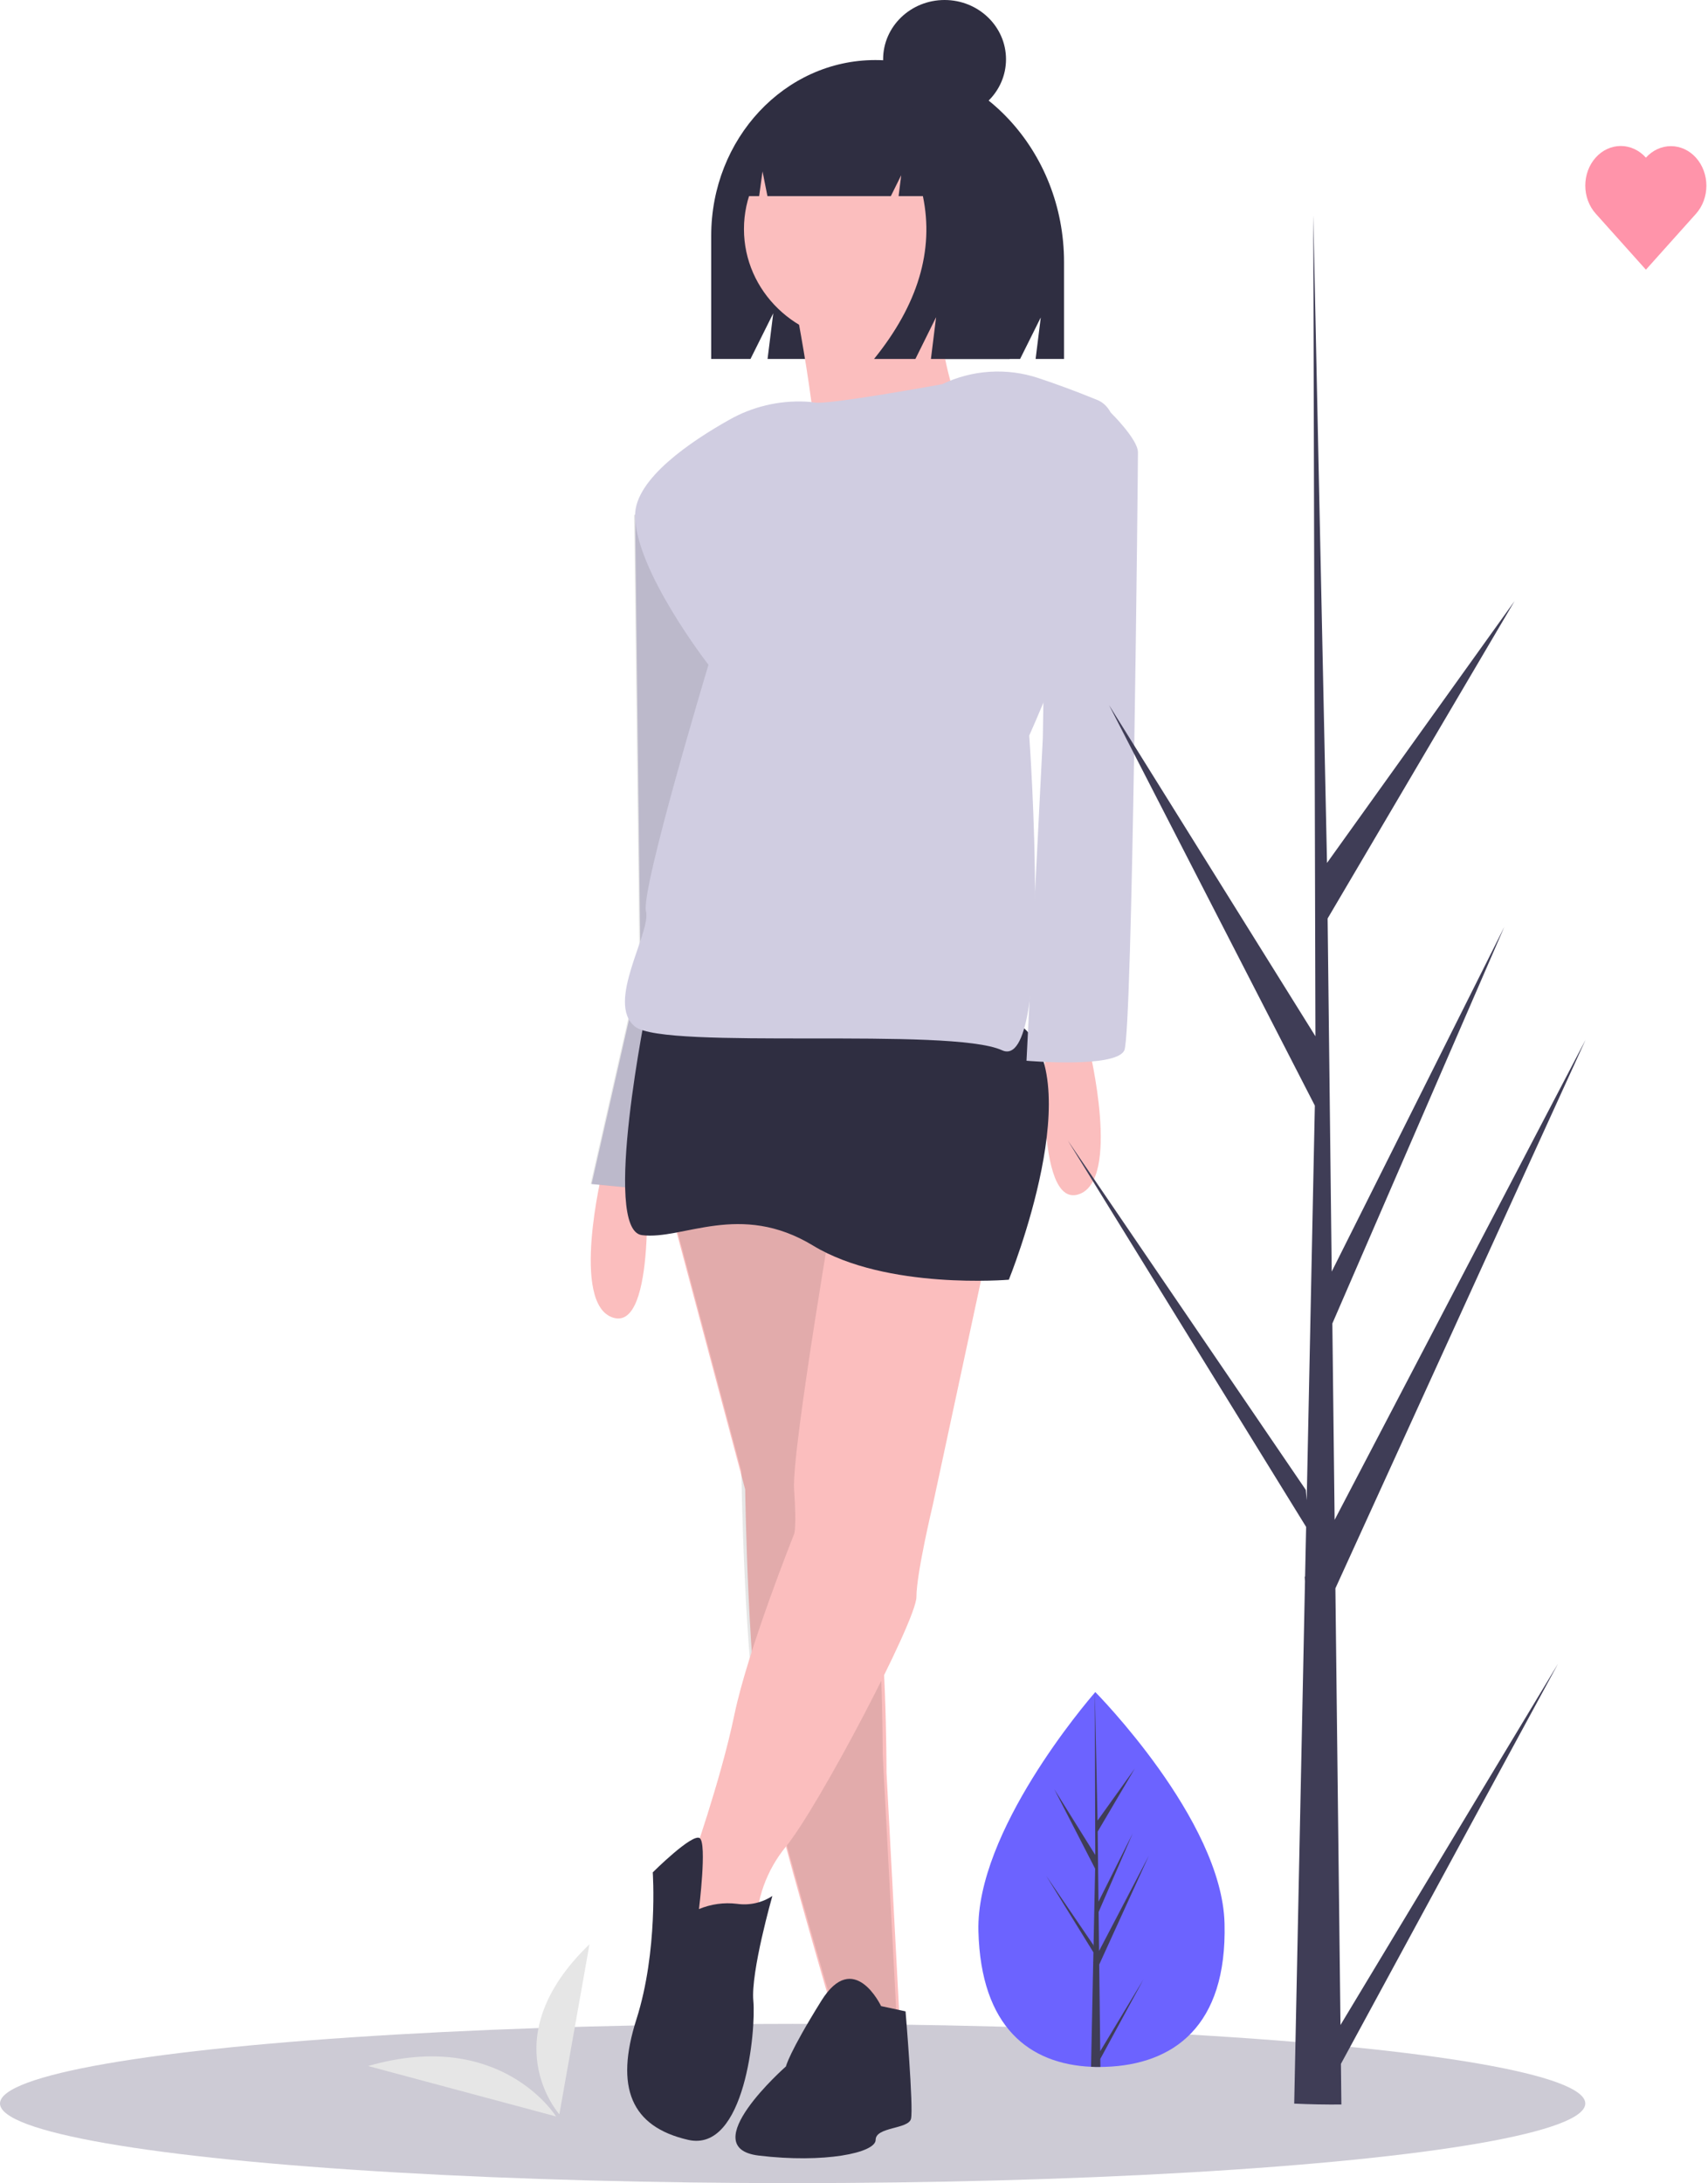 <svg width="515" height="658" viewBox="0 0 515 658" fill="none" xmlns="http://www.w3.org/2000/svg">
<path d="M202.56 365.95L224.688 448.941C224.688 448.941 225.508 507.43 230.425 530.351C235.343 553.273 251.734 608.6 251.734 608.6L271.404 611.761L267.306 534.303C267.306 534.303 267.306 487.67 263.208 477.395C259.11 467.12 250.915 361.998 250.915 361.998L202.56 365.95Z" fill="#FBBEBE"/>
<path opacity="0.1" d="M201.409 360.401L223.537 443.392C223.537 443.392 224.357 501.88 229.274 524.802C234.192 547.723 250.583 603.05 250.583 603.05L270.253 606.212L266.155 528.754C266.155 528.754 266.155 482.121 262.057 471.846C257.96 461.571 249.764 356.449 249.764 356.449L201.409 360.401Z" fill="black"/>
<path d="M263.911 18.103H263.91C236.592 18.103 214.445 41.805 214.445 71.044V108.191H226.292L233.151 94.428L231.436 108.191H307.582L313.817 95.679L312.259 108.191H320.832V79.024C320.832 45.378 295.347 18.103 263.911 18.103Z" fill="#2F2E41"/>
<path d="M181.661 352.909C181.661 352.909 171.826 393.219 184.939 397.171C198.052 401.123 194.774 352.909 194.774 352.909H181.661Z" fill="#FBBEBE"/>
<path d="M198.052 148.198L191.495 155.311L193.135 292.049L178.382 356.861L211.165 360.023L227.556 229.608L222.64 163.215L198.052 148.198Z" fill="#D0CDE1"/>
<path opacity="0.1" d="M197.755 148.198L191.198 155.311L192.837 292.049L178.085 356.861L210.868 360.023L227.259 229.608L222.342 163.215L197.755 148.198Z" fill="black"/>
<path d="M259.534 103C278.982 103 294.748 87.796 294.748 69.04C294.748 50.285 278.982 35.08 259.534 35.08C240.086 35.08 224.32 50.285 224.32 69.04C224.32 87.796 240.086 103 259.534 103Z" fill="#FBBEBE"/>
<path d="M239.345 89.416C239.345 89.416 249.674 141.036 244.979 146.469C240.284 151.903 294.748 136.508 294.748 136.508C294.748 136.508 276.906 101.189 286.297 81.266L239.345 89.416Z" fill="#FBBEBE"/>
<path d="M328.365 315.76C328.365 315.76 338.2 356.07 325.086 360.022C311.973 363.974 315.252 315.76 315.252 315.76H328.365Z" fill="#FBBEBE"/>
<path d="M252.554 356.466C252.554 356.466 238.621 437.085 239.441 448.941C240.26 460.797 239.441 462.378 239.441 462.378C239.441 462.378 225.508 497.155 221.41 516.915C217.312 536.674 208.297 561.967 208.297 561.967C208.297 561.967 197.642 584.888 206.658 584.888C215.673 584.888 227.967 581.727 227.967 581.727C227.934 572.597 231.112 563.726 236.982 556.563C246.817 544.578 276.322 488.461 276.322 481.347C276.322 474.234 281.239 453.684 281.239 453.684L300.089 365.95L252.554 356.466Z" fill="#FBBEBE"/>
<ellipse cx="239" cy="634" rx="239" ry="24" fill="#C5C3CF" fill-opacity="0.87"/>
<path d="M195.183 302.719C195.183 302.719 181.251 370.693 193.544 372.273C205.838 373.854 223.049 361.998 245.178 375.435C267.306 388.872 304.187 385.71 304.187 385.71C304.187 385.71 329.594 323.269 306.646 308.252C283.698 293.235 195.183 302.719 195.183 302.719Z" fill="#2F2E41"/>
<path d="M210.756 575.403C214.363 573.889 218.327 573.343 222.23 573.823C225.964 574.357 229.77 573.51 232.884 571.452C232.884 571.452 226.327 594.373 227.147 603.067C227.967 611.761 224.688 648.91 207.477 644.958C190.266 641.006 185.349 629.15 191.905 608.6C198.462 588.05 196.823 564.338 196.823 564.338C196.823 564.338 208.784 552.423 210.999 554.033C213.214 555.644 210.756 575.403 210.756 575.403Z" fill="#2F2E41"/>
<path d="M265.667 604.648C265.667 604.648 257.471 587.259 247.636 603.067C237.801 618.875 236.982 622.827 236.982 622.827C236.982 622.827 209.116 647.329 228.786 649.7C248.456 652.071 264.028 648.91 264.028 644.958C264.028 641.006 273.863 641.796 274.682 638.635C275.502 635.473 273.043 606.229 273.043 606.229L265.667 604.648Z" fill="#2F2E41"/>
<path d="M284.108 115.792C284.108 115.792 249.685 122.115 245.588 121.325C244.664 121.168 243.731 121.072 242.794 121.039C234.78 120.688 226.832 122.588 219.917 126.51C208.504 132.904 191.496 144.282 191.496 155.312C191.496 171.91 213.624 200.364 213.624 200.364C213.624 200.364 193.135 268.337 194.774 274.66C196.413 280.983 182.48 302.324 191.496 309.437C200.511 316.551 286.566 309.437 302.138 316.551C317.71 323.664 310.334 221.704 310.334 221.704C310.334 221.704 352.132 129.229 330.823 120.534C323.928 117.721 317.977 115.57 313.081 113.947C308.367 112.382 303.376 111.739 298.402 112.056C293.427 112.373 288.567 113.643 284.108 115.792Z" fill="#D0CDE1"/>
<path d="M316.071 121.325L334.877 124.322C334.877 124.322 343.117 132.39 343.117 136.342C343.117 140.294 341.478 311.018 339.019 316.551C336.56 322.084 309.514 319.712 309.514 319.712L314.432 222.495L316.071 121.325Z" fill="#D0CDE1"/>
<path d="M277.973 32.687C275.592 29.604 272.508 27.092 268.958 25.345C265.408 23.598 261.489 22.663 257.504 22.613H256.533C237.808 22.613 222.629 38.953 222.629 59.109V59.109H228.903L229.916 51.672L231.402 59.109H268.613L271.731 52.817L270.951 59.109H278.272C281.688 75.47 276.779 91.831 263.547 108.191H276.017L282.252 95.606L280.694 108.191H304.465L309.141 79.246C309.141 57.568 296.081 39.186 277.973 32.687Z" fill="#2F2E41"/>
<path d="M284.807 35.734C295.039 35.734 303.334 27.735 303.334 17.867C303.334 7.999 295.039 0 284.807 0C274.575 0 266.28 7.999 266.28 17.867C266.28 27.735 274.575 35.734 284.807 35.734Z" fill="#2F2E41"/>
<path d="M369.224 579.667C370.04 610.863 353.712 622.295 333.22 622.963C332.744 622.979 332.27 622.988 331.798 622.992C330.848 623 329.907 622.982 328.975 622.939C310.442 622.08 295.773 611.098 295.014 582.087C294.228 552.063 327.612 513.053 330.116 510.168L330.121 510.165C330.216 510.055 330.265 510 330.265 510C330.265 510 368.408 548.474 369.224 579.667Z" fill="#6C63FF"/>
<path d="M331.744 618.236L344.762 596.627L331.771 620.56L331.798 622.992C330.848 623 329.907 622.982 328.975 622.939L329.621 591.683L329.603 591.442L329.627 591.395L329.689 588.442L315.433 565.338L329.672 586.231L329.722 586.855L330.21 563.24L317.897 539.287L330.245 559.092L330.116 510.168L330.116 510.005L330.121 510.165L330.938 548.724L342.16 533.061L330.975 552.046L331.22 573.169L341.546 552.553L331.258 576.274L331.394 588.02L346.411 559.303L331.44 592.117L331.744 618.236Z" fill="#3F3D56"/>
<path d="M404.187 610.34L469.776 501.46L404.321 622.054L404.458 634.305C399.669 634.346 394.928 634.257 390.232 634.038L393.485 476.55L393.396 475.335L393.516 475.1L393.828 460.218L322 343.805L393.743 449.08L393.998 452.226L396.455 333.237L334.415 212.544L396.631 312.334L395.982 65.82L395.983 65L396.004 65.807L400.123 260.093L456.665 181.174L400.308 276.83L401.542 383.263L453.572 279.389L401.733 398.91L402.42 458.092L478.086 313.397L402.65 478.738L404.187 610.34Z" fill="#3F3D56"/>
<path d="M496.277 47.519C495.285 46.406 494.106 45.522 492.807 44.918C491.508 44.314 490.116 44.002 488.709 44C487.302 43.998 485.909 44.306 484.609 44.906C483.308 45.506 482.127 46.386 481.132 47.497C480.138 48.607 479.349 49.926 478.811 51.377C478.274 52.828 477.998 54.384 478 55.954C478.002 57.525 478.281 59.079 478.822 60.529C479.363 61.979 480.155 63.295 481.153 64.403L496.277 81.286L511.401 64.403C513.398 62.162 514.518 59.128 514.514 55.967C514.51 52.806 513.384 49.776 511.382 47.541C509.38 45.306 506.665 44.049 503.833 44.045C501.002 44.041 498.284 45.29 496.277 47.519Z" fill="#FF6584" fill-opacity="0.69"/>
<path d="M167.66 637.905C167.66 637.905 151.085 611.129 111 622.707L167.66 637.905Z" fill="#E6E6E6"/>
<path d="M168.66 637.251C168.66 637.251 148.161 614.447 177.747 586L168.66 637.251Z" fill="#E6E6E6"/>
</svg>
